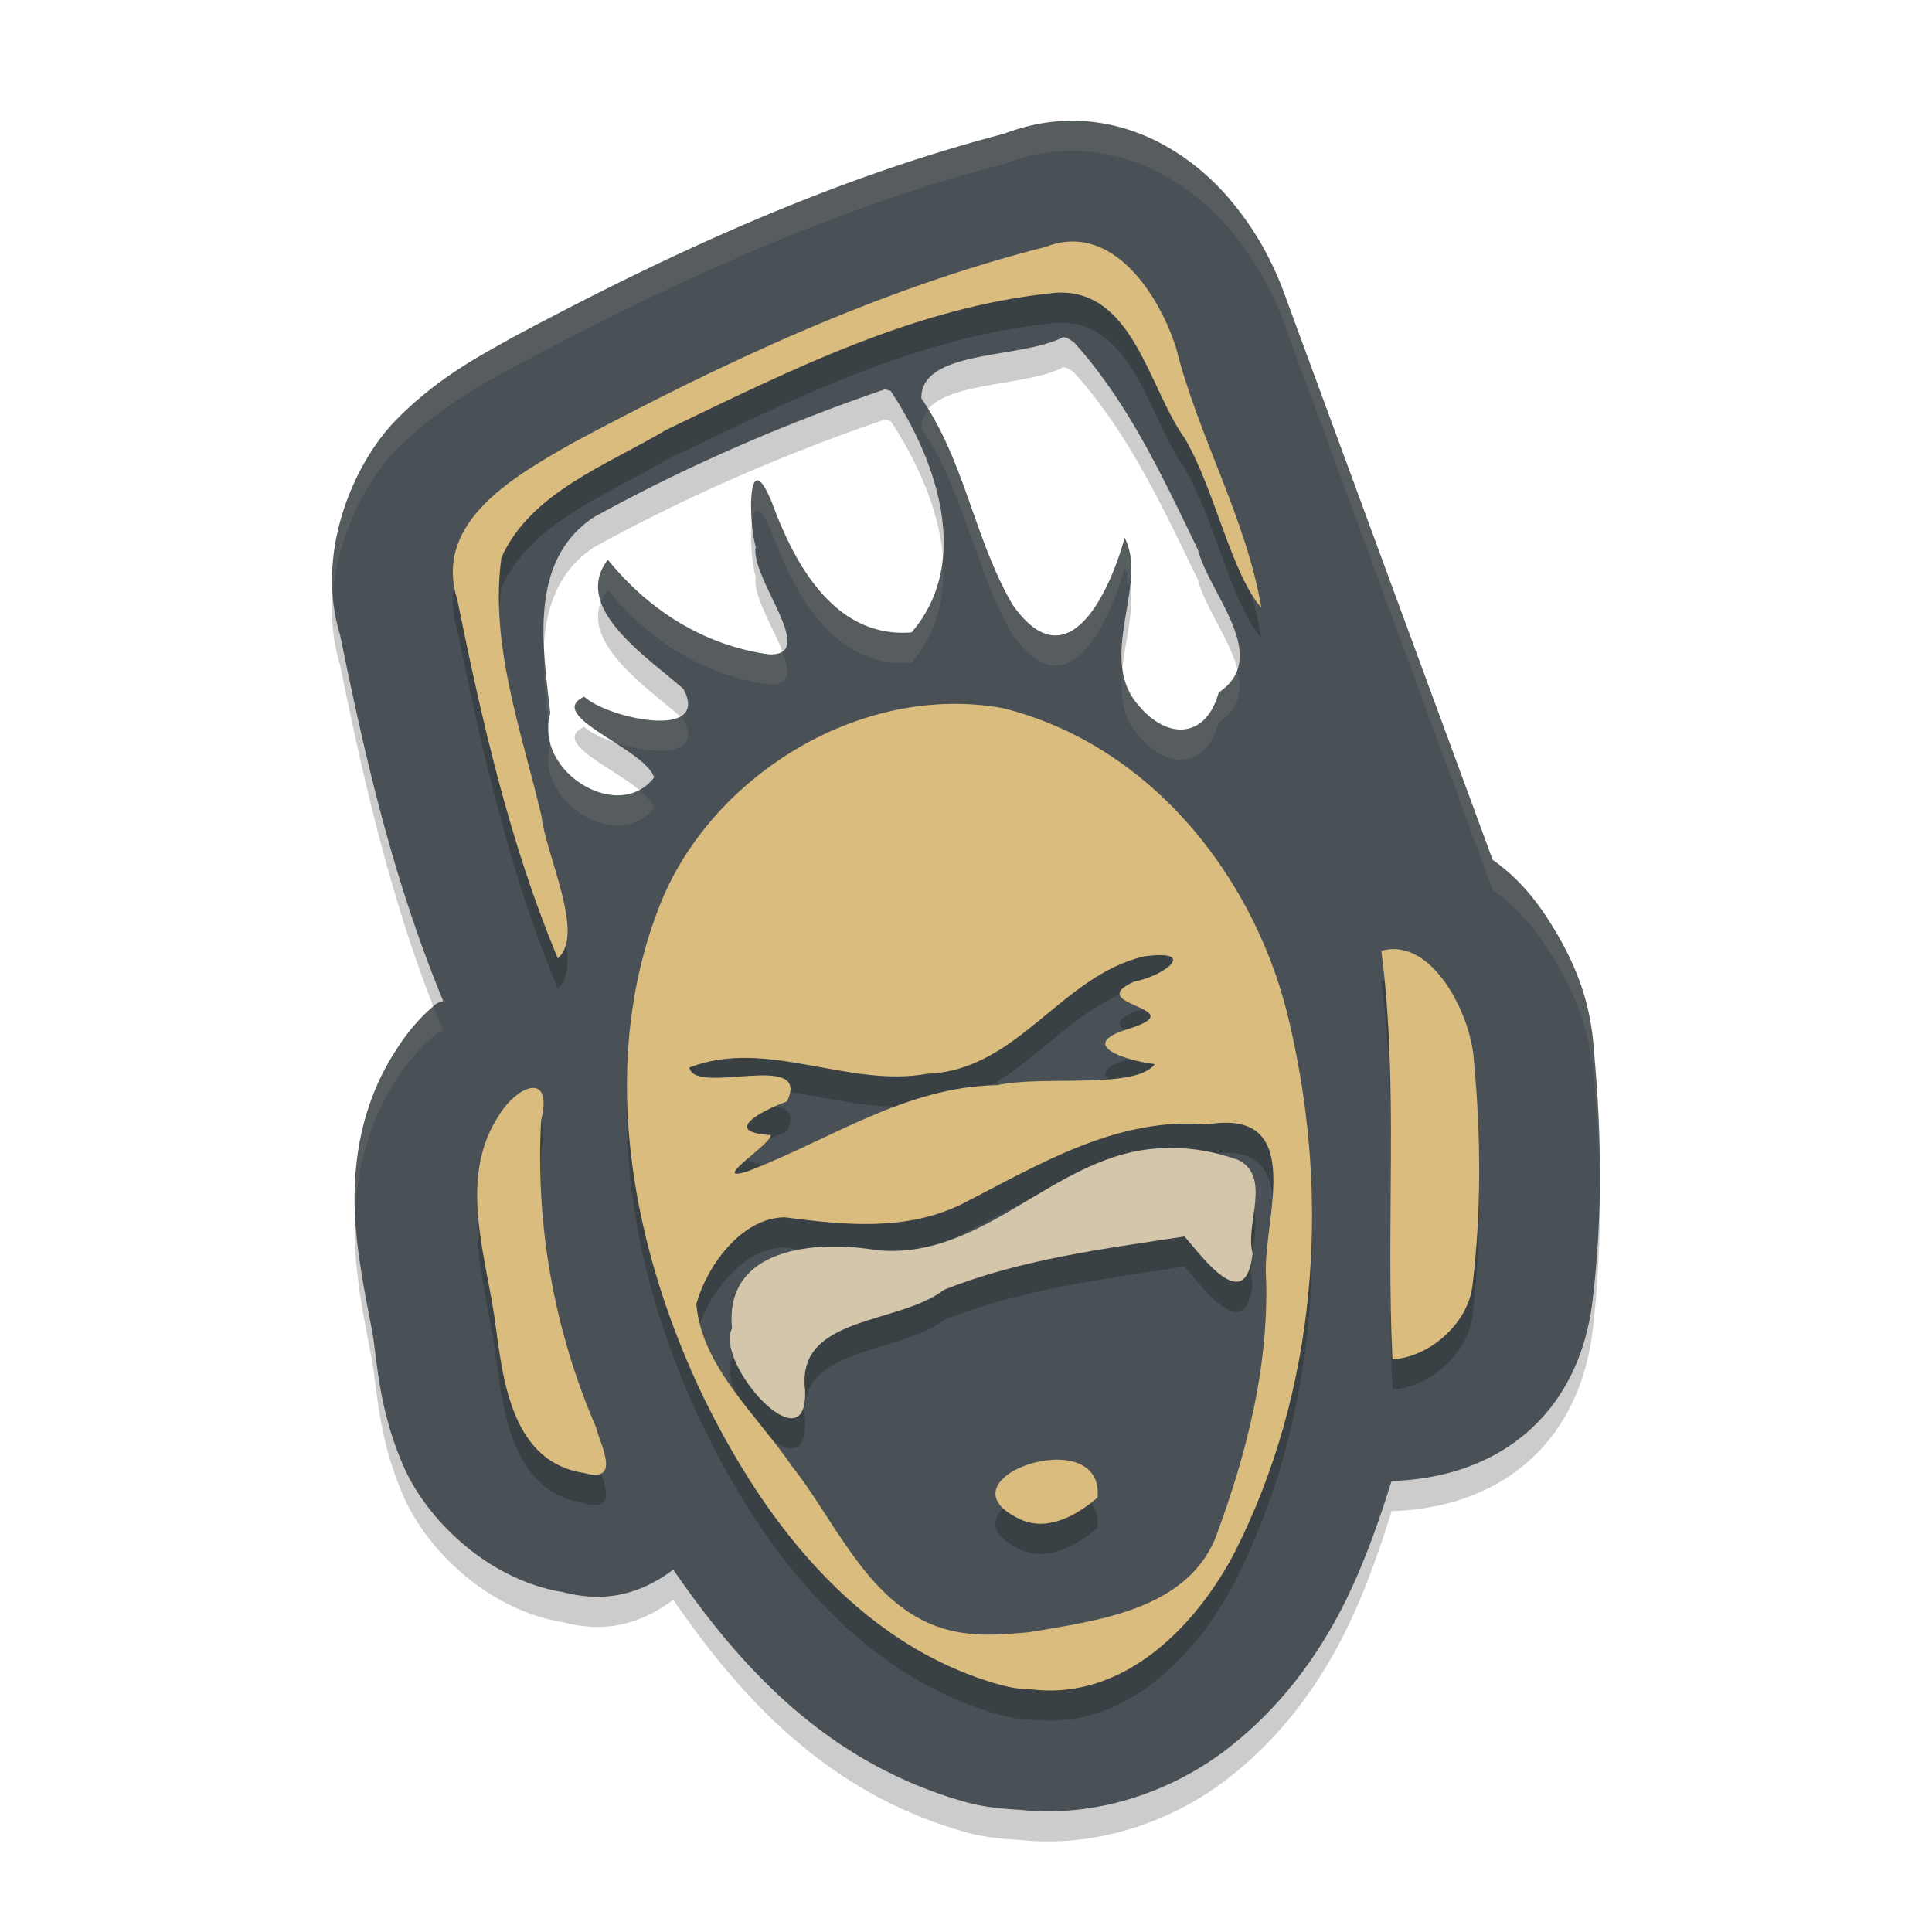 <svg xmlns="http://www.w3.org/2000/svg" width="64" height="64" version="1">
 <path style="opacity:0.2" d="M 35.248,5.006 C 34.543,5.035 33.872,5.2 33.252,5.431 27.395,6.969 22.036,9.478 17.053,12.138 a 4.007,4.003 0 0 0 -0.1,0.055 c -0.942,0.537 -2.406,1.267 -3.826,2.713 -1.413,1.439 -2.698,4.4 -1.863,7.121 0.804,3.927 1.731,8.056 3.416,12.125 -0.052,0.043 -0.183,0.063 -0.234,0.105 -0.554,0.459 -0.977,0.97 -1.354,1.572 -1.332,2.064 -1.452,4.355 -1.291,6.008 0.162,1.666 0.503,2.948 0.594,3.701 a 4.007,4.003 0 0 0 0.008,0.062 c 0.123,0.909 0.244,2.345 0.99,4.025 0.735,1.654 2.705,3.682 5.221,4.107 0.871,0.217 2.179,0.397 3.689,-0.738 2.289,3.327 5.17,6.445 9.732,7.713 a 4.007,4.003 0 0 0 0.02,0.004 c 0.512,0.14 1.108,0.207 1.729,0.238 2.671,0.282 5.139,-0.682 6.861,-2.01 1.759,-1.356 2.953,-3.019 3.803,-4.654 a 4.007,4.003 0 0 0 0.02,-0.039 c 0.687,-1.355 1.187,-2.768 1.631,-4.191 a 4.007,4.003 0 0 0 0.244,-0.008 c 3.486,-0.196 5.973,-2.335 6.412,-5.953 0.338,-2.786 0.299,-5.553 0.051,-8.234 -0.095,-1.521 -0.513,-2.723 -1.275,-4.008 -0.462,-0.778 -1.097,-1.682 -2.082,-2.367 L 42.627,10.953 C 42.245,9.858 41.689,8.724 40.734,7.597 39.662,6.331 37.75,4.901 35.248,5.006 Z m -0.031,7.16 0.143,0.031 0.217,0.141 c 1.81,2.008 2.948,4.481 4.105,6.869 0.38,1.479 2.444,3.548 0.689,4.734 -0.407,1.493 -1.671,1.606 -2.658,0.422 -1.394,-1.579 0.341,-4.023 -0.459,-5.549 -0.432,1.608 -1.833,4.908 -3.715,2.211 -1.257,-2.16 -1.578,-4.735 -3.018,-6.83 -0.018,-1.637 3.337,-1.297 4.695,-2.029 z m -5.896,1.729 0.186,0.059 c 1.509,2.278 2.704,5.65 0.691,7.996 -2.548,0.209 -3.883,-2.286 -4.604,-4.244 -0.844,-2.11 -0.807,0.569 -0.559,1.41 -0.19,1.043 2.104,3.617 0.439,3.562 -2.181,-0.304 -4.005,-1.488 -5.338,-3.135 -1.23,1.587 1.332,3.241 2.5,4.277 0.919,1.711 -2.497,0.986 -3.285,0.258 -1.34,0.626 2.011,1.716 2.316,2.676 -1.17,1.536 -3.998,-0.188 -3.439,-2.127 -0.24,-2.177 -0.741,-5.041 1.441,-6.494 3.064,-1.69 6.325,-3.099 9.65,-4.238 z"/>
 <path style="fill:#495156" d="M 35.248 4.006 C 34.543 4.035 33.872 4.2 33.252 4.432 C 27.395 5.97 22.036 8.479 17.053 11.139 A 4.007 4.003 0 0 0 16.953 11.193 C 16.011 11.731 14.547 12.461 13.127 13.906 C 11.714 15.345 10.429 18.307 11.264 21.027 C 12.068 24.954 12.994 29.083 14.68 33.152 C 14.627 33.195 14.496 33.216 14.445 33.258 C 13.891 33.717 13.468 34.228 13.092 34.83 C 11.76 36.894 11.64 39.185 11.801 40.838 C 11.963 42.504 12.304 43.786 12.395 44.539 A 4.007 4.003 0 0 0 12.402 44.602 C 12.526 45.51 12.646 46.946 13.393 48.627 C 14.128 50.281 16.097 52.309 18.613 52.734 C 19.484 52.951 20.793 53.131 22.303 51.996 C 24.592 55.323 27.473 58.441 32.035 59.709 A 4.007 4.003 0 0 0 32.055 59.713 C 32.567 59.853 33.163 59.92 33.783 59.951 C 36.454 60.233 38.922 59.269 40.645 57.941 C 42.403 56.586 43.597 54.922 44.447 53.287 A 4.007 4.003 0 0 0 44.467 53.248 C 45.154 51.893 45.653 50.48 46.098 49.057 A 4.007 4.003 0 0 0 46.342 49.049 C 49.828 48.853 52.315 46.714 52.754 43.096 C 53.092 40.31 53.053 37.543 52.805 34.861 C 52.71 33.341 52.292 32.138 51.529 30.854 C 51.068 30.076 50.433 29.171 49.447 28.486 L 42.627 9.953 C 42.245 8.858 41.689 7.725 40.734 6.598 C 39.662 5.331 37.75 3.901 35.248 4.006 z M 35.217 11.166 L 35.359 11.197 L 35.576 11.338 C 37.386 13.346 38.524 15.819 39.682 18.207 C 40.062 19.686 42.126 21.755 40.371 22.941 C 39.964 24.435 38.7 24.548 37.713 23.363 C 36.319 21.784 38.054 19.341 37.254 17.814 C 36.822 19.423 35.421 22.722 33.539 20.025 C 32.282 17.866 31.961 15.29 30.521 13.195 C 30.503 11.558 33.859 11.898 35.217 11.166 z M 29.32 12.895 L 29.506 12.953 C 31.015 15.231 32.21 18.603 30.197 20.949 C 27.649 21.158 26.314 18.663 25.594 16.705 C 24.75 14.595 24.787 17.274 25.035 18.115 C 24.845 19.158 27.139 21.732 25.475 21.678 C 23.293 21.374 21.469 20.19 20.137 18.543 C 18.906 20.13 21.469 21.784 22.637 22.82 C 23.556 24.531 20.139 23.806 19.352 23.078 C 18.012 23.704 21.362 24.794 21.668 25.754 C 20.498 27.29 17.67 25.566 18.229 23.627 C 17.988 21.45 17.488 18.585 19.67 17.133 C 22.734 15.443 25.995 14.034 29.32 12.895 z"/>
 <path style="opacity:0.2" d="M 35.441,9.001 C 35.185,9.012 34.92,9.067 34.643,9.175 29.135,10.575 23.958,13.007 18.996,15.659 c -1.925,1.1 -4.662,2.613 -3.85,5.197 0.818,4.022 1.736,8.078 3.33,11.887 0.915,-0.791 -0.393,-3.393 -0.545,-4.719 -0.655,-2.798 -1.719,-5.658 -1.324,-8.555 0.967,-2.161 3.497,-3.061 5.453,-4.229 4.091,-1.965 8.298,-4.098 12.914,-4.545 2.568,-0.154 3.079,3.184 4.27,4.82 0.998,1.703 1.546,4.493 2.537,5.611 C 41.274,18.158 39.701,15.468 38.965,12.546 38.492,11.03 37.233,8.926 35.441,9.001 Z m -3.971,15.316 c -4.072,0.07 -7.975,2.822 -9.514,6.42 -2.173,5.232 -1.131,11.222 1.199,16.238 1.993,4.205 5.142,8.49 9.984,9.838 0.328,0.09 0.668,0.146 1.01,0.146 3.093,0.389 5.496,-2.124 6.756,-4.551 C 43.616,47.056 44.073,40.763 42.74,34.991 41.702,30.266 38.251,25.71 33.219,24.456 32.636,24.351 32.052,24.308 31.471,24.317 Z m 14.602,8.125 c -0.102,0.006 -0.207,0.023 -0.312,0.053 0.575,4.494 0.145,9.032 0.367,13.533 1.23,-0.069 2.498,-1.185 2.65,-2.439 0.3,-2.474 0.28,-5.001 0.045,-7.482 -0.08,-1.383 -1.216,-3.762 -2.75,-3.664 z m -7.627,0.195 c 0.988,0.008 0.018,0.713 -0.867,0.875 -1.777,0.794 2.008,0.86 -0.152,1.557 -1.817,0.531 -0.154,1.057 0.826,1.18 -0.624,0.852 -3.705,0.361 -5.221,0.695 -3.045,0.048 -5.555,1.827 -8.281,2.861 -1.284,0.4 0.85,-0.942 0.779,-1.207 -1.661,-0.096 -0.283,-0.814 0.539,-1.113 0.839,-1.72 -3.059,-0.169 -3.232,-1.125 2.557,-0.99 5.246,0.687 7.889,0.207 2.994,-0.113 4.417,-3.242 7.172,-3.887 0.227,-0.031 0.408,-0.044 0.549,-0.043 z M 17.607,37.04 c -0.323,0.038 -0.772,0.405 -1.082,0.91 -1.402,2.14 -0.368,4.769 -0.09,7.082 0.248,1.832 0.586,4.418 2.92,4.762 1.26,0.35 0.514,-0.966 0.395,-1.502 -1.393,-3.219 -2.018,-6.709 -1.824,-10.191 0.2,-0.808 0.005,-1.098 -0.318,-1.061 z m 22.941,1.15 c 2.55,-0.052 1.344,3.208 1.383,4.928 0.14,3.042 -0.625,6.029 -1.686,8.871 -1.011,2.344 -3.889,2.696 -6.172,3.08 -0.655,0.048 -1.321,0.125 -1.977,0.043 -3.097,-0.311 -4.224,-3.479 -5.865,-5.543 -1.154,-1.701 -2.993,-3.291 -3.166,-5.377 0.34,-1.225 1.475,-2.85 2.93,-2.869 1.975,0.259 4.031,0.473 5.889,-0.449 2.517,-1.288 5.11,-2.887 8.102,-2.627 0.205,-0.034 0.393,-0.053 0.562,-0.057 z m -1.67,0.848 c -3.732,-0.153 -6.094,3.756 -9.857,3.371 -2.018,-0.341 -5.039,-0.077 -4.773,2.588 -0.594,1.171 2.529,4.632 2.422,2.045 -0.302,-2.477 3.095,-2.148 4.602,-3.316 2.532,-1.011 5.279,-1.358 7.967,-1.768 0.56,0.631 2.027,2.692 2.256,0.553 -0.265,-0.938 0.649,-2.538 -0.482,-3.09 -0.687,-0.235 -1.397,-0.4 -2.133,-0.383 z m -4.012,10.318 c -1.37,0.073 -2.916,1.172 -0.986,2.01 0.886,0.35 1.832,-0.202 2.475,-0.758 0.094,-0.971 -0.666,-1.296 -1.488,-1.252 z"/>
 <path style="fill:#dbbc7f" d="M 33.141,55.815 C 28.299,54.468 25.15,50.181 23.157,45.977 20.827,40.96 19.785,34.971 21.958,29.739 c 1.759,-4.112 6.604,-7.122 11.262,-6.282 5.033,1.254 8.482,5.809 9.521,10.534 1.333,5.772 0.875,12.066 -1.835,17.419 -1.26,2.427 -3.662,4.938 -6.755,4.55 -0.342,-1.06e-4 -0.682,-0.055 -1.01,-0.145 z m 0.934,-1.744 c 2.283,-0.384 5.162,-0.737 6.172,-3.08 1.06,-2.842 1.824,-5.831 1.684,-8.872 -0.041,-1.835 1.334,-5.42 -1.944,-4.871 -2.991,-0.26 -5.585,1.339 -8.102,2.627 -1.857,0.922 -3.914,0.708 -5.89,0.449 -1.455,0.019 -2.589,1.644 -2.928,2.869 0.173,2.086 2.012,3.676 3.166,5.377 1.641,2.064 2.768,5.234 5.865,5.545 0.656,0.082 1.321,0.005 1.976,-0.043 z m -0.193,-3.705 c -3.088,-1.341 2.724,-3.347 2.474,-0.757 -0.643,0.556 -1.587,1.108 -2.474,0.757 z M 24.749,38.807 c 2.726,-1.034 5.238,-2.812 8.283,-2.86 1.515,-0.334 4.596,0.155 5.221,-0.697 -0.981,-0.123 -2.644,-0.648 -0.828,-1.179 2.16,-0.697 -1.624,-0.763 0.153,-1.557 1.012,-0.186 2.134,-1.08 0.317,-0.832 -2.755,0.645 -4.178,3.774 -7.172,3.887 -2.642,0.479 -5.332,-1.197 -7.888,-0.206 0.173,0.956 4.072,-0.596 3.233,1.124 -0.823,0.299 -2.2,1.017 -0.539,1.113 0.071,0.265 -2.065,1.607 -0.781,1.207 z m -5.394,9.989 c -2.334,-0.344 -2.672,-2.93 -2.92,-4.762 -0.279,-2.313 -1.312,-4.943 0.09,-7.083 0.619,-1.011 1.801,-1.465 1.401,0.151 -0.193,3.483 0.43,6.972 1.823,10.191 0.12,0.536 0.866,1.853 -0.394,1.503 z M 46.127,45.029 c -0.222,-4.501 0.208,-9.039 -0.367,-13.532 1.689,-0.473 2.977,2.136 3.062,3.612 0.235,2.482 0.255,5.008 -0.045,7.482 -0.152,1.254 -1.421,2.37 -2.65,2.439 z M 18.478,31.745 C 16.883,27.936 15.964,23.879 15.147,19.857 c -0.812,-2.584 1.924,-4.098 3.85,-5.197 4.962,-2.652 10.138,-5.084 15.646,-6.484 2.217,-0.862 3.781,1.64 4.322,3.372 0.736,2.922 2.31,5.611 2.818,8.581 -0.991,-1.119 -1.539,-3.908 -2.537,-5.611 -1.191,-1.636 -1.702,-4.974 -4.27,-4.82 -4.616,0.447 -8.823,2.58 -12.914,4.545 -1.956,1.168 -4.485,2.066 -5.452,4.227 -0.395,2.897 0.67,5.757 1.325,8.555 0.152,1.326 1.46,3.928 0.545,4.72 z"/>
 <path style="fill:#d3c6aa" d="m 38.879,38.039 c -3.732,-0.153 -6.093,3.757 -9.856,3.372 -2.018,-0.341 -5.039,-0.079 -4.773,2.587 -0.594,1.171 2.527,4.633 2.42,2.046 -0.302,-2.477 3.095,-2.149 4.601,-3.317 2.532,-1.011 5.281,-1.357 7.968,-1.767 0.56,0.631 2.028,2.691 2.256,0.551 -0.265,-0.938 0.648,-2.537 -0.483,-3.089 -0.687,-0.235 -1.398,-0.401 -2.133,-0.383 z"/>
 <path style="fill:#d3c6aa;opacity:0.1" d="M 35.248 4.006 C 34.543 4.035 33.872 4.2 33.252 4.432 C 27.395 5.97 22.036 8.479 17.053 11.139 A 4.007 4.003 0 0 0 16.953 11.193 C 16.011 11.731 14.547 12.461 13.127 13.906 C 11.943 15.111 10.867 17.386 11.033 19.691 C 11.183 17.748 12.115 15.936 13.127 14.906 C 14.547 13.461 16.011 12.731 16.953 12.193 A 4.007 4.003 0 0 1 17.053 12.139 C 22.036 9.479 27.395 6.97 33.252 5.432 C 33.872 5.2 34.543 5.035 35.248 5.006 C 37.75 4.901 39.662 6.331 40.734 7.598 C 41.689 8.725 42.245 9.858 42.627 10.953 L 49.447 29.486 C 50.433 30.171 51.068 31.076 51.529 31.854 C 52.292 33.138 52.71 34.341 52.805 35.861 C 52.912 37.025 52.971 38.208 52.986 39.398 C 53.006 37.868 52.943 36.351 52.805 34.861 C 52.71 33.341 52.292 32.138 51.529 30.854 C 51.068 30.076 50.433 29.171 49.447 28.486 L 42.627 9.953 C 42.245 8.858 41.689 7.725 40.734 6.598 C 39.662 5.331 37.75 3.901 35.248 4.006 z M 30.748 13.564 C 30.606 13.736 30.519 13.939 30.521 14.195 C 31.961 16.29 32.282 18.866 33.539 21.025 C 35.421 23.722 36.822 20.423 37.254 18.814 C 37.346 18.991 37.402 19.181 37.436 19.379 C 37.497 18.809 37.492 18.269 37.254 17.814 C 36.822 19.423 35.421 22.722 33.539 20.025 C 32.354 17.99 31.991 15.588 30.748 13.564 z M 25.115 15.918 C 24.886 15.851 24.849 16.606 24.906 17.295 C 24.973 16.792 25.175 16.657 25.594 17.705 C 26.314 19.663 27.649 22.158 30.197 21.949 C 31.054 20.951 31.307 19.765 31.225 18.559 C 31.128 19.411 30.815 20.229 30.197 20.949 C 27.649 21.158 26.314 18.663 25.594 16.705 C 25.383 16.178 25.227 15.95 25.115 15.918 z M 20.137 18.543 C 19.773 19.012 19.745 19.486 19.91 19.949 C 19.963 19.813 20.032 19.678 20.137 19.543 C 21.469 21.19 23.293 22.374 25.475 22.678 C 26.199 22.702 26.161 22.218 25.916 21.588 C 25.819 21.652 25.677 21.684 25.475 21.678 C 23.293 21.374 21.469 20.19 20.137 18.543 z M 18.025 21.477 C 17.983 22.326 18.068 23.186 18.162 24.004 C 18.171 23.879 18.192 23.754 18.229 23.627 C 18.154 22.955 18.063 22.218 18.025 21.477 z M 37.186 22.166 C 37.104 22.961 37.155 23.731 37.713 24.363 C 38.7 25.548 39.964 25.435 40.371 23.941 C 41.068 23.47 41.152 22.857 40.988 22.199 C 40.891 22.471 40.697 22.721 40.371 22.941 C 39.964 24.435 38.7 24.548 37.713 23.363 C 37.395 23.003 37.245 22.596 37.186 22.166 z M 19.352 23.078 C 18.544 23.455 19.437 24.005 20.344 24.59 C 21.593 25.016 23.323 25.098 22.637 23.82 C 22.608 23.795 22.563 23.76 22.533 23.734 C 21.838 24.12 19.918 23.602 19.352 23.078 z M 18.229 24.627 C 17.67 26.566 20.498 28.29 21.668 26.754 C 21.608 26.565 21.411 26.37 21.174 26.176 C 20.125 26.724 18.572 25.86 18.229 24.627 z M 14.361 33.34 C 13.852 33.779 13.447 34.262 13.092 34.83 C 11.951 36.598 11.719 38.509 11.771 40.066 C 11.851 38.728 12.189 37.229 13.092 35.83 C 13.468 35.228 13.891 34.717 14.445 34.258 C 14.496 34.216 14.627 34.195 14.68 34.152 C 14.568 33.882 14.467 33.611 14.361 33.34 z"/>
</svg>
